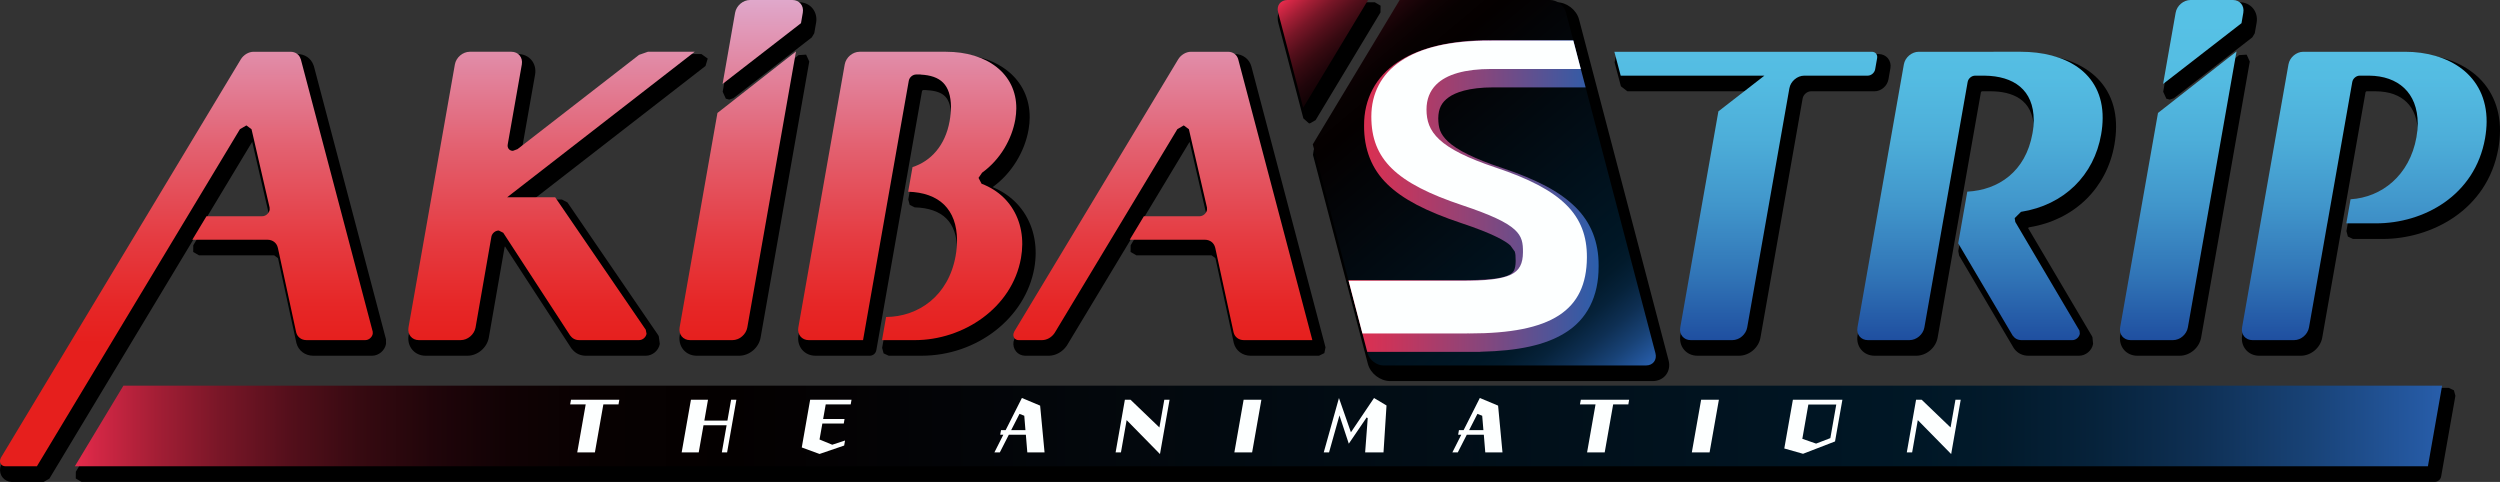 <?xml version="1.0" encoding="utf-8"?>
<!-- Generator: Adobe Illustrator 27.0.1, SVG Export Plug-In . SVG Version: 6.00 Build 0)  -->
<svg version="1.1" id="레이어_1" xmlns="http://www.w3.org/2000/svg" xmlns:xlink="http://www.w3.org/1999/xlink" x="0px"
	 y="0px" viewBox="0 0 720 138.793" enable-background="new 0 0 720 138.793" xml:space="preserve">
<rect x="0" y="0" width="720" height="138.793" fill="#333333" stroke="none"/>
<path d="M378.14,44.617l15.806,60.169c0.723,2.782,3.557,4.963,6.43,4.963h75.597c1.559,0,2.956-0.652,3.832-1.794
	c0.866-1.131,1.152-2.65,0.754-4.148L454.766,5.606c-0.723-2.772-3.557-4.953-6.42-4.953h-43.312l-1.661,0.937L378.354,43.14
	L378.14,44.617"/>
<path d="M375.368,34.089l1.6,1.427l0.275,0.021l1.651-0.937l18.691-31.022l0.02-1.947l-1.671-0.978h-23.195
	c-1.559,0-2.955,0.642-3.832,1.783c-0.876,1.131-1.152,2.639-0.754,4.158L375.368,34.089"/>
<path d="M466.822,24.856l1.865,1.437h35.761l-8.805,6.818l-0.713,1.202l-10.986,62.237c-0.265,1.529,0.122,3.057,1.06,4.168
	c0.927,1.111,2.324,1.732,3.842,1.732h11.985c2.956,0,5.677-2.293,6.186-5.238l12.148-68.871c0.194-1.101,1.315-2.048,2.385-2.048
	h18.283c1.916,0,3.689-1.498,4.036-3.414l0.571-3.251c0.183-1.029-0.082-2.079-0.734-2.854c-0.632-0.764-1.6-1.202-2.649-1.213
	h-74.191l-1.529,0.744l-0.336,1.671L466.822,24.856"/>
<path d="M623.908,28.423l0.988,0.265l1.182-0.397l22.583-17.529l0.713-1.182l0.53-3.016c0.275-1.529-0.102-3.057-1.05-4.179
	c-0.917-1.11-2.324-1.742-3.842-1.742h-12.209c-2.966,0-5.677,2.303-6.186,5.248l-3.618,20.535L623.908,28.423"/>
<path d="M536.03,100.718c0.917,1.111,2.324,1.733,3.852,1.733h11.985c2.945,0,5.656-2.293,6.176-5.239l12.474-70.695l0.245-0.225
	h2.711c5.585,0.051,12.229,2.008,12.25,10.884c-0.01,1.101-0.122,2.283-0.336,3.475c-1.641,9.162-7.827,14.706-16.979,15.195
	l-1.794,1.59l-2.629,14.869l0.245,1.314c5.778,9.814,11.271,19.119,15.725,26.619l0.265,0.357c0.927,1.182,2.344,1.855,3.923,1.855
	h14.634c1.926,0,3.699-1.488,4.036-3.414l-0.193-1.936l-0.133-0.286c-5.167-8.703-11.679-19.73-18.405-31.144l0.224-0.174
	l0.234-0.061c12.882-2.13,22.227-11.23,24.418-23.806c0.296-1.702,0.459-3.383,0.469-4.994c0.051-6.92-2.69-12.525-7.949-16.245
	c-4.464-3.159-10.538-4.831-17.569-4.831h-29.381c-2.955,0-5.676,2.293-6.186,5.228L534.98,96.55
	C534.705,98.079,535.092,99.608,536.03,100.718"/>
<path d="M615.531,102.451h12.209c2.955,0,5.666-2.293,6.186-5.238l14.013-79.48l-0.907-1.997l-2.181,0.142L622.236,33.58
	l-0.703,1.192l-10.905,61.778c-0.265,1.529,0.122,3.057,1.05,4.168S614.012,102.451,615.531,102.451"/>
<path d="M292.239,97.335l-0.337,1.04c-0.183,1.039,0.092,2.089,0.744,2.864c0.602,0.723,1.488,1.151,2.446,1.202l0.204,0.01h6.879
	c1.926-0.051,3.832-1.111,5.065-2.894l35.363-58.701l5.045,21.86l-0.244,0.204h-16.041l-1.661,0.937l-4.066,6.767l-0.03,1.946
	l1.682,0.968h21.635l1.101,0.795l0.051,0.183l5.259,24.285c0.56,2.171,2.487,3.638,4.81,3.648h19.74l1.529-0.754l0.336-1.661
	l-21.35-80.887c-0.581-2.15-2.507-3.597-4.8-3.597h-10.629c-2.089,0-4.107,1.141-5.289,2.986l-0.082,0.123l-47.225,78.42
	L292.239,97.335"/>
<path d="M705.253,111.715H37.472l-1.641,0.927l-13.992,23.215l-0.021,1.947l1.671,0.978h677.676c0.937,0,1.743-0.672,1.895-1.6
	l4.097-23.205l-0.428-1.569L705.253,111.715"/>
<path d="M712.183,20.923c-4.545-3.516-10.64-5.36-17.62-5.36h-29.279c-2.945,0-5.656,2.293-6.186,5.228l-13.361,75.76
	c-0.265,1.529,0.112,3.057,1.06,4.168c0.927,1.111,2.324,1.732,3.842,1.732h11.985c2.955,0,5.666-2.293,6.186-5.238l12.474-70.696
	l0.234-0.224h2.731c7.654,0.061,12.046,4.392,12.056,11.872c-0.01,1.121-0.133,2.334-0.346,3.587
	c-1.661,9.356-8.408,15.746-17.193,16.286l-1.773,1.59l-1.223,6.93l0.418,1.569l1.478,0.693h8.551
	c13.819,0,30.145-8.163,33.314-26.089c0.306-1.742,0.459-3.445,0.469-5.054C720.05,30.788,717.278,24.836,712.183,20.923"/>
<path d="M77.676,62.716l-0.234,0.204H61.391l-1.651,0.938l-4.076,6.766l-0.021,1.947l1.671,0.968H78.96l1.09,0.795l0.051,0.183
	l5.269,24.285c0.561,2.171,2.487,3.638,4.81,3.649h16.958c1.926,0,3.699-1.498,4.036-3.414l-0.01-1.325l-0.03-0.122L90.415,19.109
	l-0.132-0.366c-0.703-1.947-2.507-3.19-4.678-3.19H74.996c-2.12,0-4.168,1.182-5.371,3.108L0.53,133.402l-0.132,0.265l-0.337,1.029
	c-0.183,1.049,0.082,2.089,0.734,2.864c0.601,0.733,1.498,1.161,2.456,1.223l0.204,0.01h9.111l1.651-0.937l58.415-97.009
	L77.676,62.716"/>
<path d="M196.81,100.718c0.927,1.111,2.324,1.733,3.852,1.733h12.209c2.945,0,5.666-2.293,6.186-5.239l14.013-79.48l-0.907-1.998
	l-2.181,0.143L207.368,33.58l-0.713,1.192L195.76,96.55C195.495,98.079,195.872,99.608,196.81,100.718"/>
<path d="M209.039,28.423l0.988,0.265l1.192-0.407l22.573-17.508l0.713-1.192l0.53-3.016c0.275-1.529-0.112-3.057-1.05-4.179
	c-0.917-1.11-2.324-1.742-3.842-1.742h-12.209c-2.956,0-5.666,2.303-6.196,5.248l-3.608,20.535L209.039,28.423"/>
<path d="M122.568,102.451h12.046c2.894,0,5.595-2.252,6.155-5.166l4.566-26.161l0.102-0.153l19.119,29.35l0.326,0.377
	c0.927,1.121,2.293,1.753,3.842,1.753h17.264c1.926,0,3.709-1.488,4.036-3.404l-0.306-2.232l-0.194-0.346l-3.057-4.454
	c-6.227-9.101-16.714-24.438-23.052-33.722l-1.6-0.836h-8.193l49.559-38.451l0.642-2.14l-1.824-1.304h-13.483
	c-1.182,0-2.354,0.377-3.414,1.09l-0.265,0.173L150.186,43.7l3.923-22.237c0.265-1.529-0.112-3.057-1.05-4.168
	c-0.927-1.111-2.334-1.732-3.852-1.732h-11.985c-2.945,0-5.666,2.293-6.186,5.228l-13.361,75.76
	c-0.265,1.529,0.112,3.047,1.05,4.158C119.643,101.82,121.039,102.451,122.568,102.451"/>
<path d="M231.001,100.718c0.927,1.111,2.324,1.733,3.852,1.733h15.633c0.927,0,1.732-0.662,1.896-1.59l13.167-74.68l0.244-0.234
	h0.927l0.245,0.03c4.983,0.255,6.859,2.262,6.92,7.389c-0.01,1.151-0.132,2.425-0.367,3.771c-1.06,5.88-4.474,10.15-9.366,11.709
	l-1.315,1.508l-1.254,7.103l0.408,1.549l1.437,0.713c8.072,0.224,12.178,4.311,12.199,12.107c0,1.284-0.132,2.67-0.377,4.117
	c-1.732,9.631-8.846,15.908-18.14,15.989c-0.927,0.011-1.722,0.673-1.885,1.59l-1.172,6.666l0.418,1.579l1.478,0.683h9.478
	c15.939-0.011,29.88-10.844,32.448-25.213c0.255-1.457,0.387-2.905,0.397-4.281c0.03-5.839-2.089-11.118-5.982-14.899
	c-1.824-1.763-3.995-3.169-6.42-4.158l0.173-0.132c5.238-3.832,9.05-9.967,10.181-16.428c0.214-1.212,0.326-2.384,0.326-3.506
	c0.041-5.412-2.242-10.191-6.441-13.483c-3.995-3.139-9.437-4.79-15.735-4.79h-24.877c-2.955,0-5.666,2.293-6.186,5.228
	l-13.361,75.76C229.686,98.079,230.063,99.608,231.001,100.718"/>
<g>
	<defs>
		<path id="SVGID_1_" d="M107.342,95.511L86.624,17.03l-0.02,0.01c-0.357-1.253-1.457-2.13-2.925-2.13H73.07
			c-1.488,0-2.925,0.897-3.71,2.171L38.828,67.791L0.254,131.832l-0.224,0.621c-0.183,1.009,0.489,1.824,1.498,1.824v0.01h9.101
			l1.488-2.466l56.989-94.624l1.855-1.08l1.478,1.101l5.208,22.553l0.01,0.682c-0.183,1.009-1.141,1.824-2.14,1.824H59.464
			l-4.076,6.767h21.646c1.539,0,2.68,0.958,2.976,2.293h0.01l5.289,24.418c0.336,1.294,1.457,2.191,2.945,2.201h16.948
			c1.009,0,1.967-0.815,2.15-1.824L107.342,95.511"/>
	</defs>
	<clipPath id="SVGID_00000050636243147352889090000002916666408299533196_">
		<use xlink:href="#SVGID_1_"  overflow="visible"/>
	</clipPath>
	<g clip-path="url(#SVGID_00000050636243147352889090000002916666408299533196_)">
		<defs>
			
				<rect id="SVGID_00000018947171997116510250000009238843998618907807_" x="-3491.801" y="-9265.362" width="10515.259" height="14877.346"/>
		</defs>
		<clipPath id="SVGID_00000125581592632780575490000004345236614161875339_">
			<use xlink:href="#SVGID_00000018947171997116510250000009238843998618907807_"  overflow="visible"/>
		</clipPath>
		<g clip-path="url(#SVGID_00000125581592632780575490000004345236614161875339_)">
			<defs>
				
					<rect id="SVGID_00000116917288820720934230000012650114126415639721_" x="-3491.801" y="-9265.26" width="10515.359" height="14877.243"/>
			</defs>
			<clipPath id="SVGID_00000075123810134515350360000002856366711753344922_">
				<use xlink:href="#SVGID_00000116917288820720934230000012650114126415639721_"  overflow="visible"/>
			</clipPath>
			
				<linearGradient id="SVGID_00000147207462720578817490000015922624223453288577_" gradientUnits="userSpaceOnUse" x1="-25.712" y1="441.485" x2="-15.521" y2="441.485" gradientTransform="matrix(0 -13.177 -13.177 0 7583.332 -204.525)">
				<stop  offset="0" style="stop-color:#E61F1D"/>
				<stop  offset="0.264" style="stop-color:#E61F1D"/>
				<stop  offset="0.348" style="stop-color:#E62727"/>
				<stop  offset="0.491" style="stop-color:#E53C42"/>
				<stop  offset="0.676" style="stop-color:#E35F6E"/>
				<stop  offset="0.893" style="stop-color:#E18EAB"/>
				<stop  offset="1" style="stop-color:#E0A8CB"/>
			</linearGradient>
			
				<rect x="-3491.801" y="-9265.259" clip-path="url(#SVGID_00000075123810134515350360000002856366711753344922_)" fill="url(#SVGID_00000147207462720578817490000015922624223453288577_)" width="10515.358" height="14877.242"/>
		</g>
	</g>
</g>
<g>
	<defs>
		<path id="SVGID_00000180352669951221410450000016887342563869673094_" d="M185.987,95.001l0.01-0.01
			c-5.085-7.45-18.548-27.109-26.11-38.176h-13.829l54.013-41.906h-13.483l-2.497,0.876l-0.01-0.01l-35.068,27.2v-0.011
			l-1.294,0.479c-1.009,0-1.681-0.815-1.498-1.824l4.066-23.062c0.346-2.018-0.999-3.649-3.007-3.649h-11.985
			c-2.008,0-3.934,1.631-4.29,3.649l-13.361,75.76c-0.346,2.008,0.988,3.638,2.986,3.638h12.046c1.997,0,3.883-1.589,4.27-3.567
			l4.586-26.273c0.214-0.968,1.141-1.722,2.11-1.722l1.264,0.632l0.01-0.01l19.333,29.686l0.03-0.021
			c0.52,0.775,1.406,1.274,2.507,1.274h17.274c1.009,0,1.967-0.815,2.14-1.824L185.987,95.001"/>
	</defs>
	<clipPath id="SVGID_00000069363101936774942600000009067126182447405445_">
		<use xlink:href="#SVGID_00000180352669951221410450000016887342563869673094_"  overflow="visible"/>
	</clipPath>
	<g clip-path="url(#SVGID_00000069363101936774942600000009067126182447405445_)">
		<defs>
			
				<rect id="SVGID_00000097458498975445722930000017964671122178011778_" x="-3491.801" y="-9265.362" width="10515.259" height="14877.346"/>
		</defs>
		<clipPath id="SVGID_00000005252903590692972730000016680657512591376788_">
			<use xlink:href="#SVGID_00000097458498975445722930000017964671122178011778_"  overflow="visible"/>
		</clipPath>
		<g clip-path="url(#SVGID_00000005252903590692972730000016680657512591376788_)">
			<defs>
				
					<rect id="SVGID_00000075150555605570369570000008303447671580584626_" x="-3491.801" y="-9265.26" width="10515.359" height="14877.243"/>
			</defs>
			<clipPath id="SVGID_00000060022522600302217490000014045896421915614873_">
				<use xlink:href="#SVGID_00000075150555605570369570000008303447671580584626_"  overflow="visible"/>
			</clipPath>
			
				<linearGradient id="SVGID_00000036214992570655507400000011264565503798251454_" gradientUnits="userSpaceOnUse" x1="-25.712" y1="442.268" x2="-15.521" y2="442.268" gradientTransform="matrix(0 -13.177 -13.177 0 7593.649 -204.525)">
				<stop  offset="0" style="stop-color:#E61F1D"/>
				<stop  offset="0.264" style="stop-color:#E61F1D"/>
				<stop  offset="0.348" style="stop-color:#E62727"/>
				<stop  offset="0.491" style="stop-color:#E53C42"/>
				<stop  offset="0.676" style="stop-color:#E35F6E"/>
				<stop  offset="0.893" style="stop-color:#E18EAB"/>
				<stop  offset="1" style="stop-color:#E0A8CB"/>
			</linearGradient>
			
				<rect x="-3491.801" y="-9265.259" clip-path="url(#SVGID_00000060022522600302217490000014045896421915614873_)" fill="url(#SVGID_00000036214992570655507400000011264565503798251454_)" width="10515.358" height="14877.242"/>
		</g>
	</g>
</g>
<g>
	<defs>
		<path id="SVGID_00000052088002656623266690000011711587497302302650_" d="M229.248,14.828l-2.751,2.14L206.624,32.53
			l-10.894,61.778c-0.357,2.028,0.989,3.648,2.996,3.648h12.219c2.008,0,3.924-1.62,4.28-3.648L229.248,14.828"/>
	</defs>
	<clipPath id="SVGID_00000030446159492808657470000010954147688090871183_">
		<use xlink:href="#SVGID_00000052088002656623266690000011711587497302302650_"  overflow="visible"/>
	</clipPath>
	<g clip-path="url(#SVGID_00000030446159492808657470000010954147688090871183_)">
		<defs>
			
				<rect id="SVGID_00000106870014175571479700000012911054297888000133_" x="-3491.801" y="-9265.362" width="10515.259" height="14877.346"/>
		</defs>
		<clipPath id="SVGID_00000083792566855774743180000016983576289130653853_">
			<use xlink:href="#SVGID_00000106870014175571479700000012911054297888000133_"  overflow="visible"/>
		</clipPath>
		<g clip-path="url(#SVGID_00000083792566855774743180000016983576289130653853_)">
			<defs>
				
					<rect id="SVGID_00000137133713642857966930000010049491784766064556_" x="-3491.801" y="-9265.26" width="10515.359" height="14877.243"/>
			</defs>
			<clipPath id="SVGID_00000031165019039062027630000013188137070101348796_">
				<use xlink:href="#SVGID_00000137133713642857966930000010049491784766064556_"  overflow="visible"/>
			</clipPath>
			
				<linearGradient id="SVGID_00000005240857391930980840000005722193949061417376_" gradientUnits="userSpaceOnUse" x1="-25.712" y1="442.668" x2="-15.521" y2="442.668" gradientTransform="matrix(0 -13.177 -13.177 0 7598.911 -204.525)">
				<stop  offset="0" style="stop-color:#E61F1D"/>
				<stop  offset="0.264" style="stop-color:#E61F1D"/>
				<stop  offset="0.348" style="stop-color:#E62727"/>
				<stop  offset="0.491" style="stop-color:#E53C42"/>
				<stop  offset="0.676" style="stop-color:#E35F6E"/>
				<stop  offset="0.893" style="stop-color:#E18EAB"/>
				<stop  offset="1" style="stop-color:#E0A8CB"/>
			</linearGradient>
			
				<rect x="-3491.801" y="-9265.259" clip-path="url(#SVGID_00000031165019039062027630000013188137070101348796_)" fill="url(#SVGID_00000005240857391930980840000005722193949061417376_)" width="10515.358" height="14877.242"/>
		</g>
	</g>
</g>
<g>
	<defs>
		<path id="SVGID_00000069391834510766667240000013095873004324647085_" d="M294.41,70.38c0.041-5.391-1.916-10.129-5.391-13.503
			c-1.753-1.702-3.893-3.037-6.329-3.965l-0.876-1.681l1.029-1.498c5.259-3.791,8.56-9.641,9.559-15.297
			c0.183-1.09,0.285-2.16,0.295-3.19c0.041-4.953-2.089-9.121-5.697-11.944c-3.618-2.843-8.673-4.393-14.553-4.393h-24.877
			c-2.018,0-3.934,1.631-4.29,3.649l-13.361,75.75c-0.357,2.028,0.988,3.648,2.996,3.648h15.643l1.172-6.665l6.359-36.097
			l1.539-8.713l4.097-23.195c0.173-1.019,1.131-1.834,2.14-1.834h1.274v0.03c5.707,0.286,8.673,2.833,8.744,9.325
			c-0.01,1.233-0.132,2.599-0.397,4.097c-1.264,7.042-5.432,11.536-10.68,13.218l-1.253,7.093
			c8.836,0.255,14.053,4.994,14.074,14.053c0,1.376-0.132,2.864-0.407,4.434c-2.059,11.515-10.691,17.518-20.025,17.589
			l-1.172,6.665h9.478c13.9-0.01,27.974-9.233,30.542-23.623C294.277,72.989,294.4,71.664,294.41,70.38"/>
	</defs>
	<clipPath id="SVGID_00000072267304407370870290000017940333021010762127_">
		<use xlink:href="#SVGID_00000069391834510766667240000013095873004324647085_"  overflow="visible"/>
	</clipPath>
	<g clip-path="url(#SVGID_00000072267304407370870290000017940333021010762127_)">
		<defs>
			
				<rect id="SVGID_00000113317518251602860910000007365826616935497358_" x="-3491.801" y="-9265.362" width="10515.259" height="14877.346"/>
		</defs>
		<clipPath id="SVGID_00000038401580537587715760000016129141547025238446_">
			<use xlink:href="#SVGID_00000113317518251602860910000007365826616935497358_"  overflow="visible"/>
		</clipPath>
		<g clip-path="url(#SVGID_00000038401580537587715760000016129141547025238446_)">
			<defs>
				
					<rect id="SVGID_00000123419361943586328900000012967031494416216753_" x="-3491.801" y="-9265.26" width="10515.359" height="14877.243"/>
			</defs>
			<clipPath id="SVGID_00000145058295506775507590000014245924922150334651_">
				<use xlink:href="#SVGID_00000123419361943586328900000012967031494416216753_"  overflow="visible"/>
			</clipPath>
			
				<linearGradient id="SVGID_00000134965873145966965770000011811508451481203105_" gradientUnits="userSpaceOnUse" x1="-25.712" y1="443.038" x2="-15.521" y2="443.038" gradientTransform="matrix(0 -13.177 -13.177 0 7603.786 -204.525)">
				<stop  offset="0" style="stop-color:#E61F1D"/>
				<stop  offset="0.264" style="stop-color:#E61F1D"/>
				<stop  offset="0.348" style="stop-color:#E62727"/>
				<stop  offset="0.491" style="stop-color:#E53C42"/>
				<stop  offset="0.676" style="stop-color:#E35F6E"/>
				<stop  offset="0.893" style="stop-color:#E18EAB"/>
				<stop  offset="1" style="stop-color:#E0A8CB"/>
			</linearGradient>
			
				<rect x="-3491.801" y="-9265.259" clip-path="url(#SVGID_00000145058295506775507590000014245924922150334651_)" fill="url(#SVGID_00000134965873145966965770000011811508451481203105_)" width="10515.358" height="14877.242"/>
		</g>
	</g>
</g>
<g>
	<defs>
		<path id="SVGID_00000055697102956249294950000012081369846594111622_" d="M356.606,17.081c-0.346-1.274-1.457-2.171-2.945-2.171
			h-10.629c-1.488,0-2.925,0.897-3.71,2.171l-30.532,50.711l-16.693,27.709l0.01,0.01l-0.234,0.622
			c-0.173,1.009,0.499,1.824,1.508,1.824h6.716c1.406,0,2.752-0.795,3.567-1.967l0.306-0.489l35.108-58.303l1.845-1.08l1.478,1.101
			l5.208,22.553l0.01,0.682c-0.173,1.009-1.141,1.824-2.14,1.824h-16.04l-4.077,6.767h21.636c1.539,0,2.68,0.958,2.976,2.293h0.01
			l5.299,24.418c0.326,1.294,1.447,2.191,2.935,2.201h19.74L356.606,17.081"/>
	</defs>
	<clipPath id="SVGID_00000078019641566658225210000011267931687499987840_">
		<use xlink:href="#SVGID_00000055697102956249294950000012081369846594111622_"  overflow="visible"/>
	</clipPath>
	<g clip-path="url(#SVGID_00000078019641566658225210000011267931687499987840_)">
		<defs>
			
				<rect id="SVGID_00000163071298598149300080000005419676482703789717_" x="-3491.801" y="-9265.362" width="10515.259" height="14877.346"/>
		</defs>
		<clipPath id="SVGID_00000155852686729549580990000014384560286608793494_">
			<use xlink:href="#SVGID_00000163071298598149300080000005419676482703789717_"  overflow="visible"/>
		</clipPath>
		<g clip-path="url(#SVGID_00000155852686729549580990000014384560286608793494_)">
			<defs>
				
					<rect id="SVGID_00000098925293818718194630000006000219632033976742_" x="-3491.801" y="-9265.26" width="10515.359" height="14877.243"/>
			</defs>
			<clipPath id="SVGID_00000154418300597658763230000007469298055921417375_">
				<use xlink:href="#SVGID_00000098925293818718194630000006000219632033976742_"  overflow="visible"/>
			</clipPath>
			
				<linearGradient id="SVGID_00000078021644829140518330000005164586888864261822_" gradientUnits="userSpaceOnUse" x1="-25.712" y1="443.579" x2="-15.521" y2="443.579" gradientTransform="matrix(0 -13.177 -13.177 0 7610.926 -204.525)">
				<stop  offset="0" style="stop-color:#E61F1D"/>
				<stop  offset="0.264" style="stop-color:#E61F1D"/>
				<stop  offset="0.348" style="stop-color:#E62727"/>
				<stop  offset="0.491" style="stop-color:#E53C42"/>
				<stop  offset="0.676" style="stop-color:#E35F6E"/>
				<stop  offset="0.893" style="stop-color:#E18EAB"/>
				<stop  offset="1" style="stop-color:#E0A8CB"/>
			</linearGradient>
			
				<rect x="-3491.801" y="-9265.259" clip-path="url(#SVGID_00000154418300597658763230000007469298055921417375_)" fill="url(#SVGID_00000078021644829140518330000005164586888864261822_)" width="10515.358" height="14877.242"/>
		</g>
	</g>
</g>
<g>
	<defs>
		<path id="SVGID_00000006681591078466992390000018025836339715358081_" d="M208.102,24.184l2.731-2.13l19.852-15.378l0.52-3.017
			C231.571,1.641,230.216,0,228.209,0H216c-2.018,0-3.924,1.641-4.29,3.659l-1.977,11.251L208.102,24.184"/>
	</defs>
	<clipPath id="SVGID_00000006674279246685138120000002892891003127355275_">
		<use xlink:href="#SVGID_00000006681591078466992390000018025836339715358081_"  overflow="visible"/>
	</clipPath>
	<g clip-path="url(#SVGID_00000006674279246685138120000002892891003127355275_)">
		<defs>
			
				<rect id="SVGID_00000135671686240725560410000015073855087174810538_" x="-3491.801" y="-9265.362" width="10515.259" height="14877.346"/>
		</defs>
		<clipPath id="SVGID_00000183235937736031584340000008345459888051817647_">
			<use xlink:href="#SVGID_00000135671686240725560410000015073855087174810538_"  overflow="visible"/>
		</clipPath>
		<g clip-path="url(#SVGID_00000183235937736031584340000008345459888051817647_)">
			<defs>
				
					<rect id="SVGID_00000159458311338735857240000016771044808229000626_" x="-3491.801" y="-9265.26" width="10515.359" height="14877.243"/>
			</defs>
			<clipPath id="SVGID_00000081620454667903708510000012499667270815156361_">
				<use xlink:href="#SVGID_00000159458311338735857240000016771044808229000626_"  overflow="visible"/>
			</clipPath>
			
				<linearGradient id="SVGID_00000183965599843520693740000015745387184000508594_" gradientUnits="userSpaceOnUse" x1="-25.712" y1="442.722" x2="-15.521" y2="442.722" gradientTransform="matrix(0 -13.177 -13.177 0 7599.621 -204.525)">
				<stop  offset="0" style="stop-color:#E61F1D"/>
				<stop  offset="0.264" style="stop-color:#E61F1D"/>
				<stop  offset="0.348" style="stop-color:#E62727"/>
				<stop  offset="0.491" style="stop-color:#E53C42"/>
				<stop  offset="0.676" style="stop-color:#E35F6E"/>
				<stop  offset="0.893" style="stop-color:#E18EAB"/>
				<stop  offset="1" style="stop-color:#E0A8CB"/>
			</linearGradient>
			
				<rect x="-3491.801" y="-9265.259" clip-path="url(#SVGID_00000081620454667903708510000012499667270815156361_)" fill="url(#SVGID_00000183965599843520693740000015745387184000508594_)" width="10515.358" height="14877.242"/>
		</g>
	</g>
</g>
<g>
	<defs>
		<path id="SVGID_00000170997696853172837580000015630044358230268034_" d="M476.769,101.728L450.975,3.526
			C450.476,1.6,448.417,0,446.41,0h-43.302l-25.029,41.57l15.796,60.158c0.509,1.926,2.568,3.526,4.576,3.526h75.597
			C476.056,105.254,477.268,103.654,476.769,101.728"/>
	</defs>
	<clipPath id="SVGID_00000075158006754285006010000007106709783551088792_">
		<use xlink:href="#SVGID_00000170997696853172837580000015630044358230268034_"  overflow="visible"/>
	</clipPath>
	<g clip-path="url(#SVGID_00000075158006754285006010000007106709783551088792_)">
		<defs>
			
				<rect id="SVGID_00000048472414947360444890000007184318225826625429_" x="-3491.801" y="-9265.362" width="10515.259" height="14877.346"/>
		</defs>
		<clipPath id="SVGID_00000132798234056417015620000003171427516143619250_">
			<use xlink:href="#SVGID_00000048472414947360444890000007184318225826625429_"  overflow="visible"/>
		</clipPath>
		<g clip-path="url(#SVGID_00000132798234056417015620000003171427516143619250_)">
			<defs>
				
					<rect id="SVGID_00000156549754159646447710000007116033772534472833_" x="-3491.801" y="-9265.26" width="10515.359" height="14877.243"/>
			</defs>
			<clipPath id="SVGID_00000023240870817599730510000008166039787208180389_">
				<use xlink:href="#SVGID_00000156549754159646447710000007116033772534472833_"  overflow="visible"/>
			</clipPath>
			
				<linearGradient id="SVGID_00000003082457068645309830000001478991347596475786_" gradientUnits="userSpaceOnUse" x1="-16.159" y1="704.682" x2="-5.968" y2="704.682" gradientTransform="matrix(9.364 11.16 11.16 -9.364 -5624.492 5337.028)">
				<stop  offset="0" style="stop-color:#E62B4C"/>
				<stop  offset="0.009" style="stop-color:#D32745"/>
				<stop  offset="0.035" style="stop-color:#A31E35"/>
				<stop  offset="0.062" style="stop-color:#781627"/>
				<stop  offset="0.091" style="stop-color:#540F1B"/>
				<stop  offset="0.12" style="stop-color:#370A11"/>
				<stop  offset="0.152" style="stop-color:#20050A"/>
				<stop  offset="0.185" style="stop-color:#100204"/>
				<stop  offset="0.224" style="stop-color:#070101"/>
				<stop  offset="0.276" style="stop-color:#040000"/>
				<stop  offset="0.779" style="stop-color:#001726"/>
				<stop  offset="0.811" style="stop-color:#021A2B"/>
				<stop  offset="0.852" style="stop-color:#06223A"/>
				<stop  offset="0.896" style="stop-color:#0E2F53"/>
				<stop  offset="0.943" style="stop-color:#184276"/>
				<stop  offset="0.991" style="stop-color:#2559A2"/>
				<stop  offset="1" style="stop-color:#285EAB"/>
			</linearGradient>
			
				<polygon clip-path="url(#SVGID_00000023240870817599730510000008166039787208180389_)" fill="url(#SVGID_00000003082457068645309830000001478991347596475786_)" points="
				2678.839,-14443.067 14349.177,-534.973 852.918,10789.792 -10817.42,-3118.304 			"/>
		</g>
	</g>
</g>
<g>
	<defs>
		<path id="SVGID_00000155837724052623023080000002508910866784745872_" d="M370.802,0c-1.998,0-3.22,1.6-2.711,3.526l7.225,27.506
			L394.007,0H370.802"/>
	</defs>
	<clipPath id="SVGID_00000163048439954108383550000007412244948649866882_">
		<use xlink:href="#SVGID_00000155837724052623023080000002508910866784745872_"  overflow="visible"/>
	</clipPath>
	<g clip-path="url(#SVGID_00000163048439954108383550000007412244948649866882_)">
		<defs>
			
				<rect id="SVGID_00000046308401765330182440000016470871924029693876_" x="-3491.801" y="-9265.362" width="10515.259" height="14877.346"/>
		</defs>
		<clipPath id="SVGID_00000101822962688879126870000016110932506866322349_">
			<use xlink:href="#SVGID_00000046308401765330182440000016470871924029693876_"  overflow="visible"/>
		</clipPath>
		<g clip-path="url(#SVGID_00000101822962688879126870000016110932506866322349_)">
			<defs>
				
					<rect id="SVGID_00000153692369790585397840000011690756893845257088_" x="-3491.801" y="-9265.26" width="10515.359" height="14877.243"/>
			</defs>
			<clipPath id="SVGID_00000096057171267406619570000016584607717209064123_">
				<use xlink:href="#SVGID_00000153692369790585397840000011690756893845257088_"  overflow="visible"/>
			</clipPath>
			
				<linearGradient id="SVGID_00000023269080609524566120000007794841984586011564_" gradientUnits="userSpaceOnUse" x1="-16.159" y1="704.716" x2="-5.968" y2="704.716" gradientTransform="matrix(9.364 11.16 11.16 -9.364 -5624.875 5337.349)">
				<stop  offset="0" style="stop-color:#E62B4C"/>
				<stop  offset="0.009" style="stop-color:#D32745"/>
				<stop  offset="0.035" style="stop-color:#A31E35"/>
				<stop  offset="0.062" style="stop-color:#781627"/>
				<stop  offset="0.091" style="stop-color:#540F1B"/>
				<stop  offset="0.12" style="stop-color:#370A11"/>
				<stop  offset="0.152" style="stop-color:#20050A"/>
				<stop  offset="0.185" style="stop-color:#100204"/>
				<stop  offset="0.224" style="stop-color:#070101"/>
				<stop  offset="0.276" style="stop-color:#040000"/>
				<stop  offset="0.779" style="stop-color:#001726"/>
				<stop  offset="0.811" style="stop-color:#021A2B"/>
				<stop  offset="0.852" style="stop-color:#06223A"/>
				<stop  offset="0.896" style="stop-color:#0E2F53"/>
				<stop  offset="0.943" style="stop-color:#184276"/>
				<stop  offset="0.991" style="stop-color:#2559A2"/>
				<stop  offset="1" style="stop-color:#285EAB"/>
			</linearGradient>
			
				<polygon clip-path="url(#SVGID_00000096057171267406619570000016584607717209064123_)" fill="url(#SVGID_00000023269080609524566120000007794841984586011564_)" points="
				2678.84,-14443.067 14349.176,-534.972 852.918,10789.793 -10817.42,-3118.303 			"/>
		</g>
	</g>
</g>
<g>
	<defs>
		<path id="SVGID_00000144330204436756043240000000131862440133824136_" d="M460.402,76.535c0.051-6.807-2.201-12.484-6.685-16.896
			c-4.474-4.423-11.068-7.929-21.36-11.364c-7.562-2.507-12.739-5.054-15.378-7.551c-2.293-2.232-2.701-3.842-2.762-6.624
			c0.051-2.853,0.907-4.576,3.067-6.125c1.824-1.274,5.523-2.812,12.892-2.812h27.149l-3.577-13.626h-26.263l-0.652,0.021v0.021
			c-10.344,0.295-18.538,2.425-24.336,6.338c-6.278,4.169-9.692,10.64-9.641,18.232c-0.051,6.849,2.201,12.525,6.665,16.867
			c4.423,4.311,11.016,7.786,21.381,11.251c9.162,3.037,12.719,5.167,14.084,6.42l1.274,1.763c0.183,0.56,0.265,1.335,0.255,2.629
			v0.163c-0.01,1.203-0.194,2.151-0.54,2.752c-0.377,0.642-1.07,1.325-3.516,1.906c-2.283,0.53-5.86,0.785-10.955,0.785h-33.957
			l5.421,20.657h32.815l0.642-0.021v-0.021c10.955-0.244,18.66-1.946,24.204-5.361c6.43-3.893,9.814-10.547,9.773-19.21V76.535"/>
	</defs>
	<clipPath id="SVGID_00000016073038091845835040000018264706477916498335_">
		<use xlink:href="#SVGID_00000144330204436756043240000000131862440133824136_"  overflow="visible"/>
	</clipPath>
	<g clip-path="url(#SVGID_00000016073038091845835040000018264706477916498335_)">
		<defs>
			<path id="SVGID_00000159457173849954536530000014978775741054491054_" d="M476.769,101.728L450.975,3.526
				c-0.499-1.926-2.558-3.516-4.566-3.516h-43.302l-25.029,41.549l15.796,60.169c0.509,1.926,2.568,3.516,4.576,3.516h75.597
				C476.056,105.244,477.268,103.654,476.769,101.728 M394.007,0.011l-18.701,31.022l-7.215-27.506
				c-0.51-1.926,0.713-3.516,2.711-3.516H394.007"/>
		</defs>
		<clipPath id="SVGID_00000141437162081900002190000014621475576556913054_">
			<use xlink:href="#SVGID_00000159457173849954536530000014978775741054491054_"  overflow="visible"/>
		</clipPath>
		<g clip-path="url(#SVGID_00000141437162081900002190000014621475576556913054_)">
			<defs>
				
					<rect id="SVGID_00000183937096999245926160000014337170930828220862_" x="-3491.801" y="-9265.362" width="10515.259" height="14877.346"/>
			</defs>
			<clipPath id="SVGID_00000069386735985869412510000014028829659856791466_">
				<use xlink:href="#SVGID_00000183937096999245926160000014337170930828220862_"  overflow="visible"/>
			</clipPath>
			<g clip-path="url(#SVGID_00000069386735985869412510000014028829659856791466_)">
				<defs>
					
						<rect id="SVGID_00000143598807243655997300000007820989968794246274_" x="-3491.801" y="-9265.26" width="10515.359" height="14877.243"/>
				</defs>
				<clipPath id="SVGID_00000120559429216708709270000009700593407013753992_">
					<use xlink:href="#SVGID_00000143598807243655997300000007820989968794246274_"  overflow="visible"/>
				</clipPath>
				
					<linearGradient id="SVGID_00000171690923589976367930000010779430921238051969_" gradientUnits="userSpaceOnUse" x1="-13.226" y1="806.582" x2="-3.035" y2="806.582" gradientTransform="matrix(7.149 0 0 -7.149 482.099 3939.698)">
					<stop  offset="0" style="stop-color:#E62D4C"/>
					<stop  offset="0.177" style="stop-color:#CA345A"/>
					<stop  offset="0.561" style="stop-color:#83477E"/>
					<stop  offset="1" style="stop-color:#2A5EAB"/>
				</linearGradient>
				
					<rect x="-3491.801" y="-9265.259" clip-path="url(#SVGID_00000120559429216708709270000009700593407013753992_)" fill="url(#SVGID_00000171690923589976367930000010779430921238051969_)" width="10515.359" height="14877.242"/>
			</g>
		</g>
	</g>
</g>
<g>
	<defs>
		<path id="SVGID_00000095325174035200344250000016589750735740151457_" d="M476.769,101.728L450.975,3.526
			c-0.499-1.926-2.558-3.516-4.566-3.516h-43.302l-25.029,41.549l15.796,60.169c0.509,1.926,2.568,3.516,4.576,3.516h75.597
			C476.056,105.244,477.268,103.654,476.769,101.728 M394.007,0.011l-18.701,31.022l-7.215-27.506
			c-0.51-1.926,0.713-3.516,2.711-3.516H394.007"/>
	</defs>
	<clipPath id="SVGID_00000041262952372672053450000017783022345966995858_">
		<use xlink:href="#SVGID_00000095325174035200344250000016589750735740151457_"  overflow="visible"/>
	</clipPath>
	<g clip-path="url(#SVGID_00000041262952372672053450000017783022345966995858_)">
		<defs>
			
				<rect id="SVGID_00000140698907486643809430000010989170655907650475_" x="-3491.801" y="-9265.362" width="10515.259" height="14877.346"/>
		</defs>
		<clipPath id="SVGID_00000034802083828396557160000015656767889239142309_">
			<use xlink:href="#SVGID_00000140698907486643809430000010989170655907650475_"  overflow="visible"/>
		</clipPath>
		<g clip-path="url(#SVGID_00000034802083828396557160000015656767889239142309_)">
			<defs>
				
					<rect id="SVGID_00000129887725752510859890000017684070535538794152_" x="-3491.801" y="-9265.26" width="10515.359" height="14877.243"/>
			</defs>
			<clipPath id="SVGID_00000155121079942510139070000015843345171424673448_">
				<use xlink:href="#SVGID_00000129887725752510859890000017684070535538794152_"  overflow="visible"/>
			</clipPath>
			<path clip-path="url(#SVGID_00000155121079942510139070000015843345171424673448_)" fill="#FDFFFF" d="M430.858,48.296
				c-16.744-5.584-20.015-10.374-20.026-16.754c0-2.904,0.938-5.31,2.772-7.154c2.996-3.007,8.357-4.525,15.929-4.525h26.436
				l-2.14-8.163h-24.255l-0.316,0.01l-0.489-0.01c-11.047,0-19.598,1.987-25.396,5.921c-5.523,3.73-8.428,9.253-8.428,15.959
				c0,12.25,7.103,19.169,26.181,25.529c16.744,5.584,17.508,8.469,17.488,13.523c-0.041,6.533-3.74,8.224-17.957,8.224h-33.029
				l3.985,15.175h30.797l0.367-0.01l0.428,0.01c23.623,0,33.732-6.542,33.824-21.88C457.1,61.84,449.762,54.594,430.858,48.296"/>
		</g>
	</g>
</g>
<g>
	<defs>
		<path id="SVGID_00000018195150757720165160000009822879758946844551_" d="M539.118,14.91h-74.181l1.824,6.879h41.386
			l-13.248,10.283l-10.986,62.237c-0.346,2.028,0.999,3.648,3.006,3.648h11.995c2.008,0,3.924-1.62,4.28-3.648l12.148-68.871
			c0.346-2.018,2.273-3.649,4.28-3.649h18.273c1.009,0,1.967-0.815,2.15-1.824l0.571-3.231
			C540.789,15.725,540.117,14.92,539.118,14.91"/>
	</defs>
	<clipPath id="SVGID_00000042710250286772406390000010616949597664903812_">
		<use xlink:href="#SVGID_00000018195150757720165160000009822879758946844551_"  overflow="visible"/>
	</clipPath>
	<g clip-path="url(#SVGID_00000042710250286772406390000010616949597664903812_)">
		<defs>
			
				<rect id="SVGID_00000085937297572677759260000001648477764260615855_" x="-3491.801" y="-9265.362" width="10515.259" height="14877.346"/>
		</defs>
		<clipPath id="SVGID_00000170984675063413414950000005978266632372067478_">
			<use xlink:href="#SVGID_00000085937297572677759260000001648477764260615855_"  overflow="visible"/>
		</clipPath>
		<g clip-path="url(#SVGID_00000170984675063413414950000005978266632372067478_)">
			<defs>
				
					<rect id="SVGID_00000096045894626661628930000006071073430798914181_" x="-3491.801" y="-9265.26" width="10515.359" height="14877.243"/>
			</defs>
			<clipPath id="SVGID_00000119809597381417813960000003683240378175838085_">
				<use xlink:href="#SVGID_00000096045894626661628930000006071073430798914181_"  overflow="visible"/>
			</clipPath>
			
				<linearGradient id="SVGID_00000137116064745754762510000009577774559207639980_" gradientUnits="userSpaceOnUse" x1="-25.722" y1="405.693" x2="-15.531" y2="405.693" gradientTransform="matrix(0 -9.612 -9.612 0 5665.357 -149.279)">
				<stop  offset="0" style="stop-color:#1F4FA0"/>
				<stop  offset="0.193" style="stop-color:#3175B7"/>
				<stop  offset="0.398" style="stop-color:#4196CB"/>
				<stop  offset="0.594" style="stop-color:#4DAED9"/>
				<stop  offset="0.776" style="stop-color:#54BCE2"/>
				<stop  offset="0.93" style="stop-color:#56C1E5"/>
				<stop  offset="1" style="stop-color:#56C1E5"/>
			</linearGradient>
			
				<rect x="-3491.801" y="-9265.26" clip-path="url(#SVGID_00000119809597381417813960000003683240378175838085_)" fill="url(#SVGID_00000137116064745754762510000009577774559207639980_)" width="10515.358" height="14877.244"/>
		</g>
	</g>
</g>
<g>
	<defs>
		<path id="SVGID_00000106132270476180620250000013793117738831490970_" d="M580.402,63.919v-0.011l-0.173-1.09l1.794-1.783
			l0.01-0.021c12.474-1.967,21.055-10.568,23.093-22.287c0.296-1.651,0.428-3.2,0.438-4.678c0.061-6.654-2.741-11.556-7.123-14.655
			c-4.382-3.098-10.242-4.484-16.459-4.484H552.59c-2.008,0-3.934,1.631-4.28,3.649l-13.361,75.75
			c-0.357,2.028,0.988,3.648,2.996,3.648h11.985c2.018,0,3.934-1.62,4.29-3.648l3.047-17.253l2.619-14.93h0.01l1.213-6.879
			l5.575-31.633c0.173-1.009,1.141-1.824,2.14-1.824h2.741c8.357,0.102,14.135,4.056,14.155,12.831
			c-0.01,1.172-0.122,2.446-0.367,3.801c-1.967,11.037-9.824,16.305-18.772,16.774l-2.619,14.879
			c5.779,9.804,11.261,19.108,15.715,26.619l0.041,0.021c0.53,0.754,1.406,1.243,2.497,1.243h14.624c1.009,0,1.967-0.815,2.15-1.824
			l-0.092-0.897C593.702,86.482,587.159,75.384,580.402,63.919"/>
	</defs>
	<clipPath id="SVGID_00000076593962585216241010000003938492953413777055_">
		<use xlink:href="#SVGID_00000106132270476180620250000013793117738831490970_"  overflow="visible"/>
	</clipPath>
	<g clip-path="url(#SVGID_00000076593962585216241010000003938492953413777055_)">
		<defs>
			
				<rect id="SVGID_00000006678537822145756350000010540199926426972856_" x="-3491.801" y="-9265.362" width="10515.259" height="14877.346"/>
		</defs>
		<clipPath id="SVGID_00000124124673929482258690000009445574631507943591_">
			<use xlink:href="#SVGID_00000006678537822145756350000010540199926426972856_"  overflow="visible"/>
		</clipPath>
		<g clip-path="url(#SVGID_00000124124673929482258690000009445574631507943591_)">
			<defs>
				
					<rect id="SVGID_00000070110561123250279980000015439053957408738220_" x="-3491.801" y="-9265.26" width="10515.359" height="14877.243"/>
			</defs>
			<clipPath id="SVGID_00000143597026711199243890000016223480818058110082_">
				<use xlink:href="#SVGID_00000070110561123250279980000015439053957408738220_"  overflow="visible"/>
			</clipPath>
			
				<linearGradient id="SVGID_00000052070261252675194760000015073786039380490887_" gradientUnits="userSpaceOnUse" x1="-25.722" y1="406.381" x2="-15.531" y2="406.381" gradientTransform="matrix(0 -9.612 -9.612 0 5671.975 -149.279)">
				<stop  offset="0" style="stop-color:#1F4FA0"/>
				<stop  offset="0.193" style="stop-color:#3175B7"/>
				<stop  offset="0.398" style="stop-color:#4196CB"/>
				<stop  offset="0.594" style="stop-color:#4DAED9"/>
				<stop  offset="0.776" style="stop-color:#54BCE2"/>
				<stop  offset="0.93" style="stop-color:#56C1E5"/>
				<stop  offset="1" style="stop-color:#56C1E5"/>
			</linearGradient>
			
				<rect x="-3491.801" y="-9265.26" clip-path="url(#SVGID_00000143597026711199243890000016223480818058110082_)" fill="url(#SVGID_00000052070261252675194760000015073786039380490887_)" width="10515.358" height="14877.244"/>
		</g>
	</g>
</g>
<g>
	<defs>
		<path id="SVGID_00000063604478353985100700000003313176048362111928_" d="M644.117,14.828l-2.752,2.14L621.503,32.53
			l-10.905,61.778c-0.346,2.028,0.999,3.648,3.006,3.648h12.209c2.008,0,3.934-1.62,4.291-3.648L644.117,14.828"/>
	</defs>
	<clipPath id="SVGID_00000116236212467633685270000015953358001175086749_">
		<use xlink:href="#SVGID_00000063604478353985100700000003313176048362111928_"  overflow="visible"/>
	</clipPath>
	<g clip-path="url(#SVGID_00000116236212467633685270000015953358001175086749_)">
		<defs>
			
				<rect id="SVGID_00000090282950069633666060000003376854095984790421_" x="-3491.801" y="-9265.362" width="10515.259" height="14877.346"/>
		</defs>
		<clipPath id="SVGID_00000057852913781130133310000007956805553993087409_">
			<use xlink:href="#SVGID_00000090282950069633666060000003376854095984790421_"  overflow="visible"/>
		</clipPath>
		<g clip-path="url(#SVGID_00000057852913781130133310000007956805553993087409_)">
			<defs>
				
					<rect id="SVGID_00000107577762176320239390000008649587138330391988_" x="-3491.801" y="-9265.26" width="10515.359" height="14877.243"/>
			</defs>
			<clipPath id="SVGID_00000084522721199484054660000002724095729902344621_">
				<use xlink:href="#SVGID_00000107577762176320239390000008649587138330391988_"  overflow="visible"/>
			</clipPath>
			
				<linearGradient id="SVGID_00000159460669781869465420000001042259358694496150_" gradientUnits="userSpaceOnUse" x1="-25.722" y1="406.964" x2="-15.531" y2="406.964" gradientTransform="matrix(0 -9.612 -9.612 0 5677.578 -149.279)">
				<stop  offset="0" style="stop-color:#1F4FA0"/>
				<stop  offset="0.193" style="stop-color:#3175B7"/>
				<stop  offset="0.398" style="stop-color:#4196CB"/>
				<stop  offset="0.594" style="stop-color:#4DAED9"/>
				<stop  offset="0.776" style="stop-color:#54BCE2"/>
				<stop  offset="0.93" style="stop-color:#56C1E5"/>
				<stop  offset="1" style="stop-color:#56C1E5"/>
			</linearGradient>
			
				<rect x="-3491.801" y="-9265.26" clip-path="url(#SVGID_00000084522721199484054660000002724095729902344621_)" fill="url(#SVGID_00000159460669781869465420000001042259358694496150_)" width="10515.358" height="14877.244"/>
		</g>
	</g>
</g>
<g>
	<defs>
		<path id="SVGID_00000001635974030255797010000003531512128637864843_" d="M716.147,35.098c0.051-6.726-2.721-11.872-7.062-15.215
			c-4.352-3.353-10.212-4.974-16.449-4.974h-29.279c-2.018,0-3.934,1.631-4.28,3.649l-13.361,75.75
			c-0.356,2.028,0.978,3.648,2.996,3.648h11.985c2.018,0,3.934-1.62,4.291-3.648l1.804-10.212l1.692-9.631l0.051-0.254l1.733-9.896
			h0.01l1.213-6.869l5.962-33.834c0.184-1.009,1.141-1.824,2.14-1.824h2.742c8.234,0.072,13.962,4.831,13.972,13.819
			c-0.01,1.213-0.133,2.527-0.367,3.903c-1.977,11.067-10.079,17.345-18.976,17.875l-1.223,6.94h8.499
			c13.819,0.021,28.555-8.03,31.46-24.499C715.984,38.176,716.137,36.586,716.147,35.098"/>
	</defs>
	<clipPath id="SVGID_00000137131015012535927980000010250058330398970757_">
		<use xlink:href="#SVGID_00000001635974030255797010000003531512128637864843_"  overflow="visible"/>
	</clipPath>
	<g clip-path="url(#SVGID_00000137131015012535927980000010250058330398970757_)">
		<defs>
			
				<rect id="SVGID_00000094610995070520254550000002775964002841362094_" x="-3491.801" y="-9265.362" width="10515.259" height="14877.346"/>
		</defs>
		<clipPath id="SVGID_00000165196526098878439060000017663849904049849023_">
			<use xlink:href="#SVGID_00000094610995070520254550000002775964002841362094_"  overflow="visible"/>
		</clipPath>
		<g clip-path="url(#SVGID_00000165196526098878439060000017663849904049849023_)">
			<defs>
				
					<rect id="SVGID_00000075875421965931763800000013993186060801312418_" x="-3491.801" y="-9265.26" width="10515.359" height="14877.243"/>
			</defs>
			<clipPath id="SVGID_00000096745052471521349580000013620016981117172651_">
				<use xlink:href="#SVGID_00000075875421965931763800000013993186060801312418_"  overflow="visible"/>
			</clipPath>
			
				<linearGradient id="SVGID_00000079452372402644212860000015706152815502552963_" gradientUnits="userSpaceOnUse" x1="-25.722" y1="407.511" x2="-15.531" y2="407.511" gradientTransform="matrix(0 -9.612 -9.612 0 5682.833 -149.279)">
				<stop  offset="0" style="stop-color:#1F4FA0"/>
				<stop  offset="0.193" style="stop-color:#3175B7"/>
				<stop  offset="0.398" style="stop-color:#4196CB"/>
				<stop  offset="0.594" style="stop-color:#4DAED9"/>
				<stop  offset="0.776" style="stop-color:#54BCE2"/>
				<stop  offset="0.93" style="stop-color:#56C1E5"/>
				<stop  offset="1" style="stop-color:#56C1E5"/>
			</linearGradient>
			
				<rect x="-3491.801" y="-9265.26" clip-path="url(#SVGID_00000096745052471521349580000013620016981117172651_)" fill="url(#SVGID_00000079452372402644212860000015706152815502552963_)" width="10515.358" height="14877.244"/>
		</g>
	</g>
</g>
<g>
	<defs>
		<path id="SVGID_00000099638630464356421760000006000886523805710527_" d="M622.97,24.184l2.752-2.13l19.832-15.378l0.52-3.017
			C646.44,1.641,645.085,0,643.077,0h-12.199c-2.028,0-3.944,1.641-4.29,3.659l-1.987,11.251L622.97,24.184"/>
	</defs>
	<clipPath id="SVGID_00000025409772422346785740000013701430110482845869_">
		<use xlink:href="#SVGID_00000099638630464356421760000006000886523805710527_"  overflow="visible"/>
	</clipPath>
	<g clip-path="url(#SVGID_00000025409772422346785740000013701430110482845869_)">
		<defs>
			
				<rect id="SVGID_00000066474815981827111060000003056165658088167060_" x="-3491.801" y="-9265.362" width="10515.259" height="14877.346"/>
		</defs>
		<clipPath id="SVGID_00000113341664312561345030000011241210939439007927_">
			<use xlink:href="#SVGID_00000066474815981827111060000003056165658088167060_"  overflow="visible"/>
		</clipPath>
		<g clip-path="url(#SVGID_00000113341664312561345030000011241210939439007927_)">
			<defs>
				
					<rect id="SVGID_00000183249867276119362620000015841376439916851869_" x="-3491.801" y="-9265.26" width="10515.359" height="14877.243"/>
			</defs>
			<clipPath id="SVGID_00000053544430214869970440000010433483814111732874_">
				<use xlink:href="#SVGID_00000183249867276119362620000015841376439916851869_"  overflow="visible"/>
			</clipPath>
			
				<linearGradient id="SVGID_00000116237854709597213740000002582832831702764473_" gradientUnits="userSpaceOnUse" x1="-25.722" y1="407.038" x2="-15.531" y2="407.038" gradientTransform="matrix(0 -9.612 -9.612 0 5678.287 -149.279)">
				<stop  offset="0" style="stop-color:#1F4FA0"/>
				<stop  offset="0.193" style="stop-color:#3175B7"/>
				<stop  offset="0.398" style="stop-color:#4196CB"/>
				<stop  offset="0.594" style="stop-color:#4DAED9"/>
				<stop  offset="0.776" style="stop-color:#54BCE2"/>
				<stop  offset="0.93" style="stop-color:#56C1E5"/>
				<stop  offset="1" style="stop-color:#56C1E5"/>
			</linearGradient>
			
				<rect x="-3491.801" y="-9265.26" clip-path="url(#SVGID_00000053544430214869970440000010433483814111732874_)" fill="url(#SVGID_00000116237854709597213740000002582832831702764473_)" width="10515.358" height="14877.244"/>
		</g>
	</g>
</g>
<g>
	<defs>
		<polyline id="SVGID_00000114761630250225032160000004975251886028847024_" points="35.546,111.073 21.564,134.278 699.24,134.278 
			703.327,111.073 35.546,111.073 		"/>
	</defs>
	<clipPath id="SVGID_00000031206033536832568810000001602740819716220590_">
		<use xlink:href="#SVGID_00000114761630250225032160000004975251886028847024_"  overflow="visible"/>
	</clipPath>
	<g clip-path="url(#SVGID_00000031206033536832568810000001602740819716220590_)">
		<defs>
			
				<rect id="SVGID_00000130605943536790402940000007482894797876306840_" x="-3491.801" y="-9265.362" width="10515.259" height="14877.346"/>
		</defs>
		<clipPath id="SVGID_00000165194115099976067340000007086325112696412084_">
			<use xlink:href="#SVGID_00000130605943536790402940000007482894797876306840_"  overflow="visible"/>
		</clipPath>
		<g clip-path="url(#SVGID_00000165194115099976067340000007086325112696412084_)">
			<defs>
				
					<rect id="SVGID_00000150807318443997681770000002047360168517490598_" x="-3491.801" y="-9265.26" width="10515.359" height="14877.243"/>
			</defs>
			<clipPath id="SVGID_00000069393680179917265930000014590264087537240968_">
				<use xlink:href="#SVGID_00000150807318443997681770000002047360168517490598_"  overflow="visible"/>
			</clipPath>
			
				<linearGradient id="SVGID_00000110462948336588215950000008365018954584184761_" gradientUnits="userSpaceOnUse" x1="-21.081" y1="577.827" x2="-10.89" y2="577.827" gradientTransform="matrix(66.898 0 0 -66.898 1431.829 36828.848)">
				<stop  offset="0" style="stop-color:#E62B4C"/>
				<stop  offset="0.009" style="stop-color:#D32745"/>
				<stop  offset="0.035" style="stop-color:#A31E35"/>
				<stop  offset="0.062" style="stop-color:#781627"/>
				<stop  offset="0.091" style="stop-color:#540F1B"/>
				<stop  offset="0.12" style="stop-color:#370A11"/>
				<stop  offset="0.152" style="stop-color:#20050A"/>
				<stop  offset="0.185" style="stop-color:#100204"/>
				<stop  offset="0.224" style="stop-color:#070101"/>
				<stop  offset="0.276" style="stop-color:#040000"/>
				<stop  offset="0.779" style="stop-color:#001726"/>
				<stop  offset="0.811" style="stop-color:#021A2B"/>
				<stop  offset="0.852" style="stop-color:#06223A"/>
				<stop  offset="0.896" style="stop-color:#0E2F53"/>
				<stop  offset="0.943" style="stop-color:#184276"/>
				<stop  offset="0.991" style="stop-color:#2559A2"/>
				<stop  offset="1" style="stop-color:#285EAB"/>
			</linearGradient>
			
				<rect x="-3491.801" y="-9265.26" clip-path="url(#SVGID_00000069393680179917265930000014590264087537240968_)" fill="url(#SVGID_00000110462948336588215950000008365018954584184761_)" width="10515.358" height="14877.243"/>
		</g>
	</g>
</g>
<polyline fill="#FDFFFF" points="166.247,130.293 168.682,116.464 164.209,116.464 164.443,115.129 178.364,115.129 178.13,116.464 
	173.768,116.464 171.332,130.293 166.247,130.293 "/>
<polyline fill="#FDFFFF" points="207.888,130.293 209.263,122.467 202.609,122.467 201.233,130.293 196.321,130.293 
	198.991,115.129 203.903,115.129 202.853,121.132 209.498,121.132 210.558,115.129 212.076,115.129 209.406,130.293 
	207.888,130.293 "/>
<polyline fill="#FDFFFF" points="236.025,130.742 230.909,128.867 233.324,115.129 245.238,115.129 245.003,116.465 
	237.808,116.465 237.064,120.663 243.23,120.663 243.006,121.968 236.84,121.968 236.025,126.574 239.683,128.082 243.373,126.87 
	243.118,128.317 236.025,130.742 "/>
<path fill="#FDFFFF" d="M295.867,130.293l-0.418-5.096h-4.902l-2.599,5.096h-1.559l2.568-5.096h-0.897l0.234-1.325h1.335
	l4.678-9.253l5.249,2.201l1.274,13.472H295.867 M294.991,119.735l-1.376-0.54l-2.395,4.678h4.107L294.991,119.735z"/>
<polyline fill="#FDFFFF" points="324.473,120.989 322.832,130.293 321.294,130.293 323.964,115.129 325.594,115.129 333.91,123.108 
	335.317,115.129 336.835,115.129 334.073,130.772 324.473,120.989 "/>
<polyline fill="#FDFFFF" points="355.495,130.293 358.165,115.129 363.281,115.129 360.611,130.293 355.495,130.293 "/>
<polyline fill="#FDFFFF" points="393.161,130.293 393.905,120.449 393.61,120.204 388.453,127.787 385.763,119.634 382.766,130.293 
	381.238,130.293 385.62,114.63 389.064,124.505 395.719,114.63 399.316,116.78 398.45,130.293 393.161,130.293 "/>
<path fill="#FDFFFF" d="M427.76,130.293l-0.418-5.096h-4.902l-2.598,5.096h-1.559l2.568-5.096h-0.907l0.234-1.325h1.345l4.668-9.253
	l5.259,2.201l1.264,13.472H427.76 M426.873,119.735l-1.376-0.54l-2.385,4.678h4.107L426.873,119.735z"/>
<polyline fill="#FDFFFF" points="457.08,130.293 459.515,116.464 455.031,116.464 455.276,115.129 469.187,115.129 468.962,116.464 
	464.591,116.464 462.155,130.293 457.08,130.293 "/>
<polyline fill="#FDFFFF" points="487.245,130.293 489.925,115.129 495.041,115.129 492.361,130.293 487.245,130.293 "/>
<path fill="#FDFFFF" d="M519.276,130.691l-5.401-1.529l2.477-14.033h14.257l-2.12,12.005L519.276,130.691 M528.845,116.515h-8.041
	l-1.733,9.865l3.964,1.376l4.107-1.579L528.845,116.515z"/>
<polyline fill="#FDFFFF" points="552.325,120.989 550.695,130.293 549.156,130.293 551.826,115.129 553.446,115.129 
	561.762,123.108 563.169,115.129 564.687,115.129 561.936,130.772 552.325,120.989 "/>
</svg>

